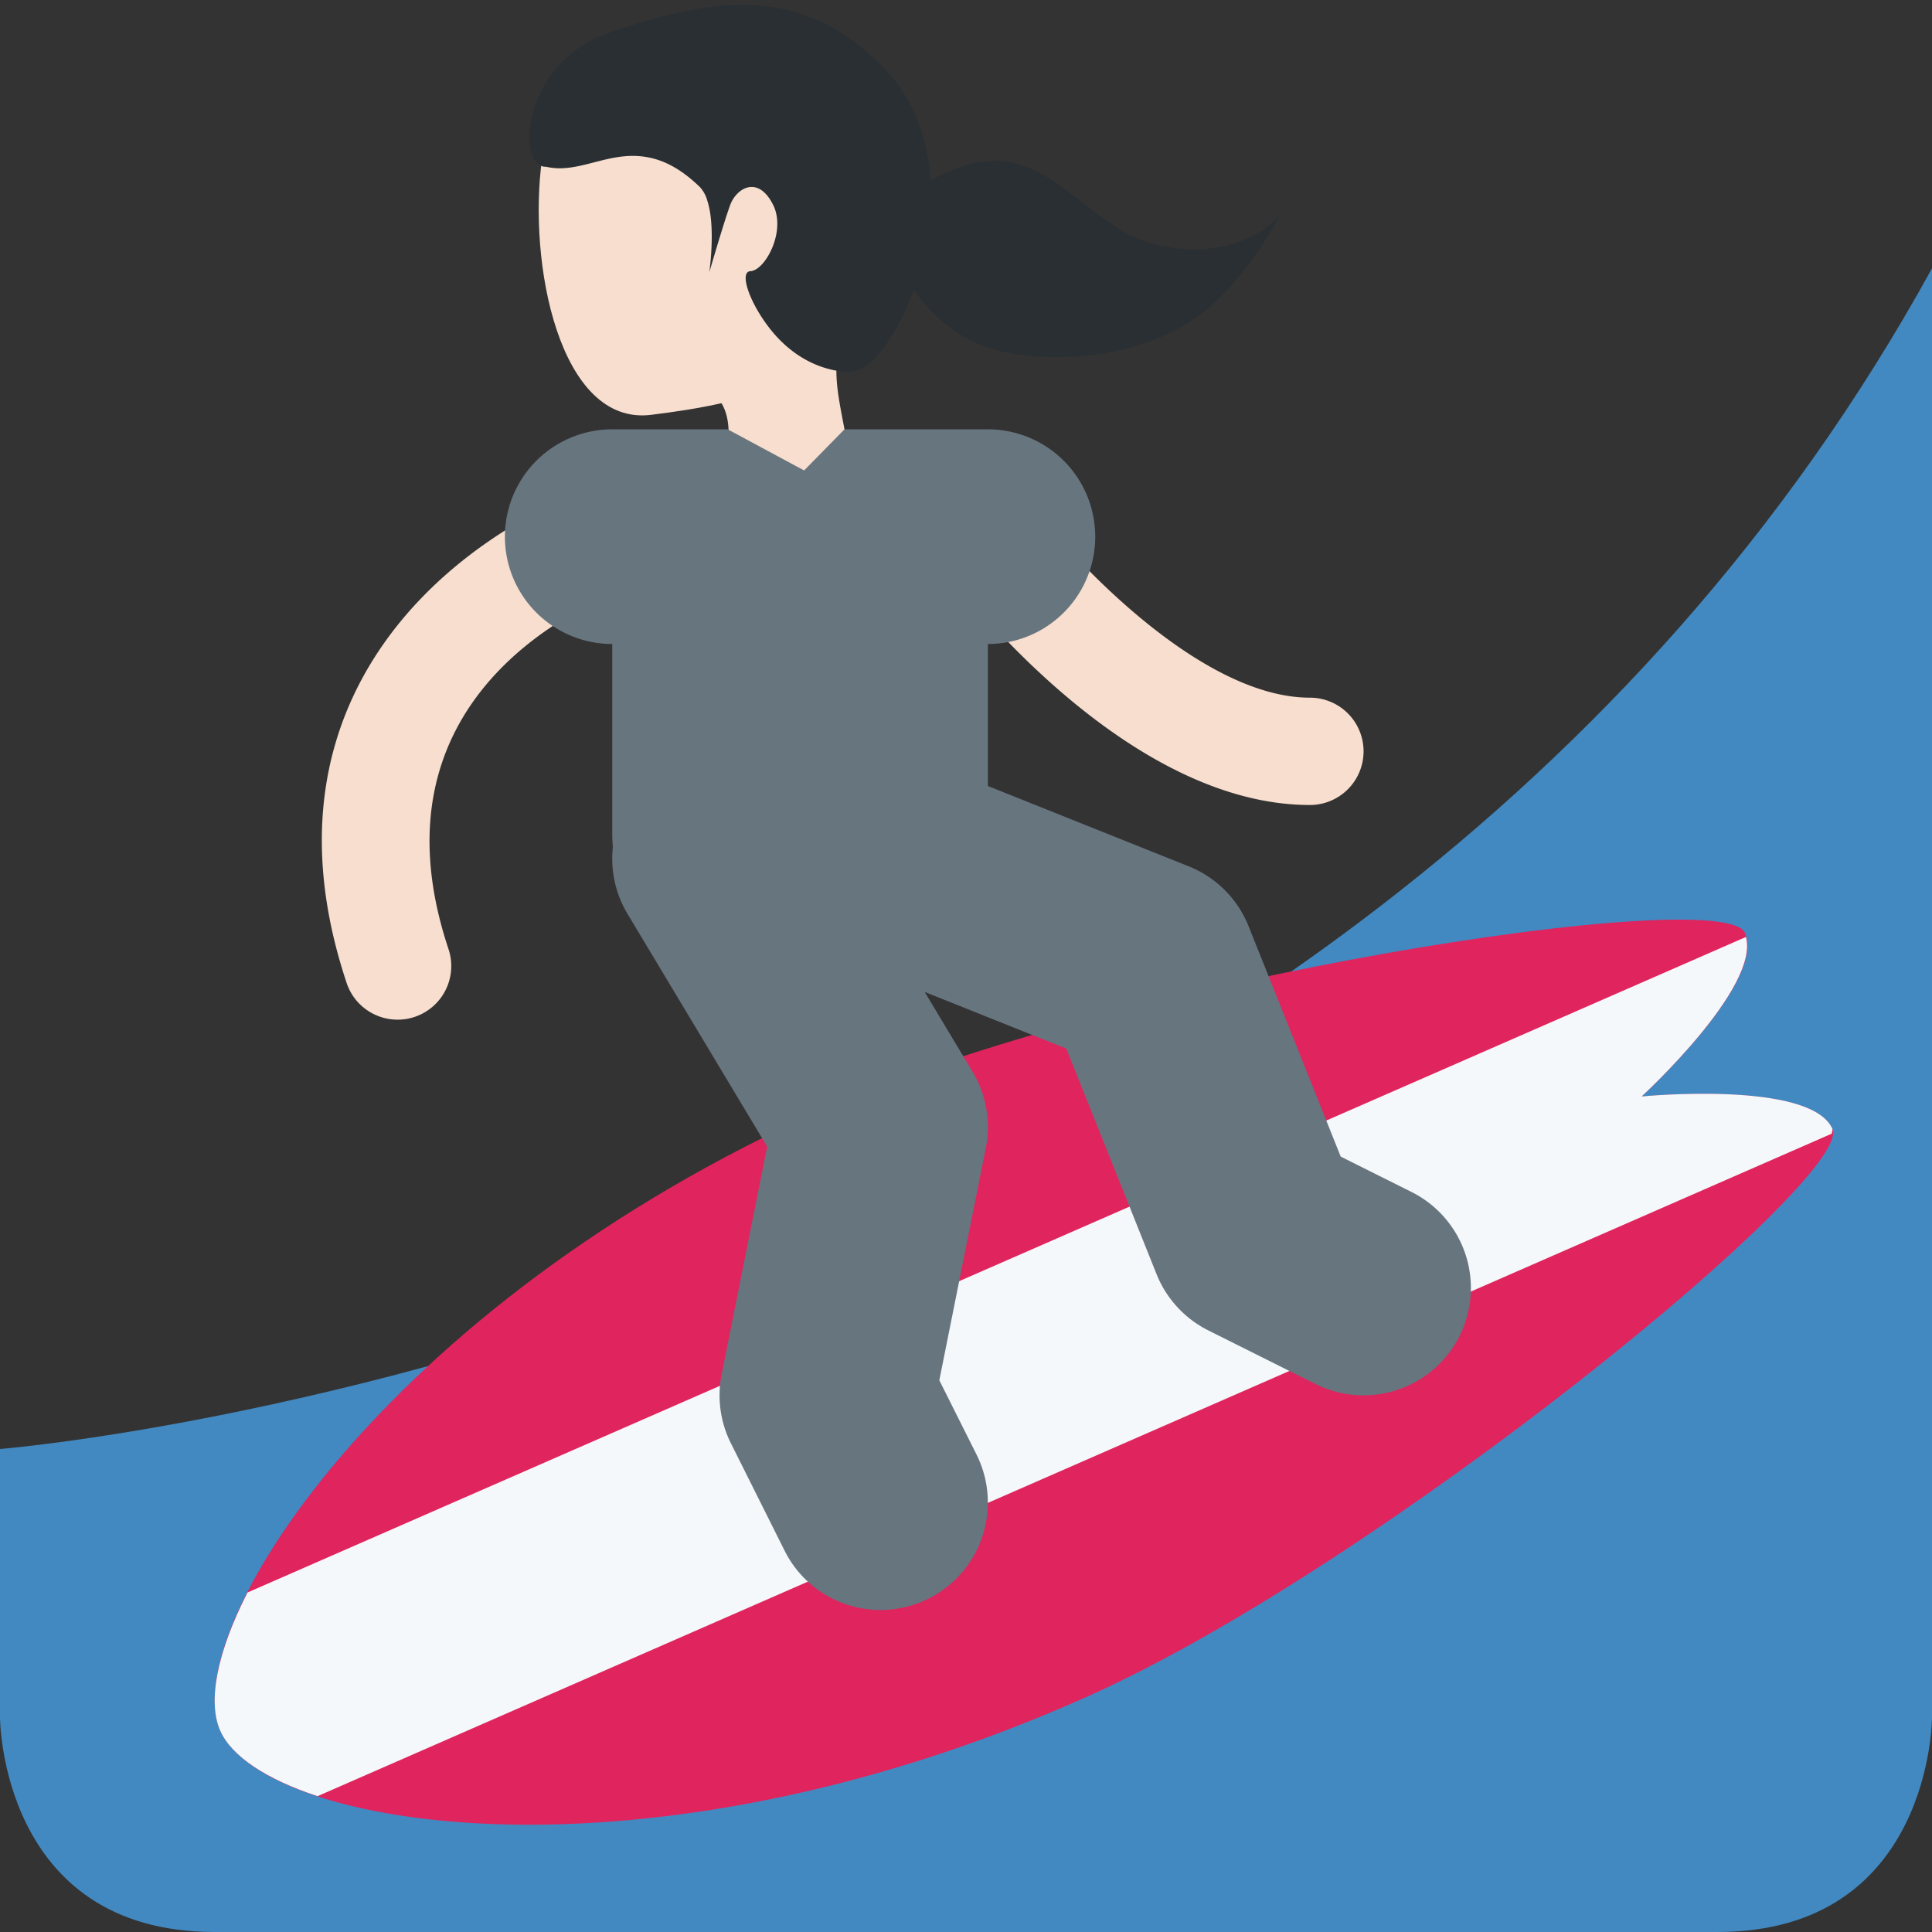 <svg xmlns="http://www.w3.org/2000/svg" viewBox="0 0 45 45"><rect x="0" y="0" width="45" height="45" fill="#333333" stroke="none"/><defs><clipPath id="a"><path d="M0 36h36V0H0v36z"/></clipPath></defs><g clip-path="url(#a)" transform="matrix(1.25 0 0 -1.25 0 45)"><path d="M36 31V4s0-4-4-4H4C0 0 0 4 0 4v5s25 2 36 22" fill="#4289c1"/><path d="M30.59 15.568s2.33 2.136 1.924 3.05c-.408.913-11.676-.832-17.154-3.278C7.14 11.672 3.292 5.574 4.107 3.748c.816-1.827 7.925-3.034 16.143.634 5.48 2.446 14.3 9.67 13.895 10.582-.41.913-3.555.604-3.555.604" fill="#e0245e"/><path d="M34.145 14.965c-.409.913-3.556.604-3.556.604s2.205 2.024 1.944 2.972L4.612 6.326c-.57-1.116-.748-2.037-.507-2.578.211-.472.85-.9 1.812-1.217l28.215 12.345c0 .028.021.069.011.089" fill="#f5f8fa"/><path d="M24.408 21c-3.4 0-6.462 3.95-6.8 4.4a1 1 0 0 0 1.6 1.201c.754-1.002 3.158-3.601 5.2-3.601a1 1 0 1 0 0-2M7.408 17c-.419 0-.809.265-.949.684-1.195 3.584.152 5.933 1.492 7.273 1.401 1.401 3.07 1.968 3.141 1.992a1 1 0 0 0 .635-1.897c-.516-.176-4.995-1.861-3.37-6.736A.999.999 0 0 0 7.408 17" fill="#f7dece"/><path d="M25.406 10c-.3 0-.605.067-.893.211l-2 1c-.438.22-.78.592-.962 1.046l-1.682 4.204-4.204 1.682a1.999 1.999 0 0 0-1.114 2.6 1.998 1.998 0 0 0 2.6 1.114l5-2c.508-.203.91-.606 1.114-1.114l1.717-4.294 1.32-.66A2 2 0 0 0 25.406 10" fill="#67757f"/><path d="M16.41 6a1.997 1.997 0 0 0-1.79 1.105l-1 2c-.2.398-.26.851-.173 1.288l.848 4.241-2.602 4.337a1.999 1.999 0 1 0 3.43 2.058l3-5a2 2 0 0 0 .246-1.422l-.866-4.327.694-1.385A2.002 2.002 0 0 0 16.41 6" fill="#67757f"/><path d="M14.656 35.26c-1.684.634-4.281-.255-4.555-2.215-.272-1.947.325-4.985 2.029-4.775 1.786.219 3.615.636 4.312 2.488.698 1.852-.102 3.868-1.786 4.502" fill="#f7dece"/><path d="M16.002 30.224c2.442 2.869-3.441 2.589-3.441 2.589-1.113-.04-.347-1.895-.871-2.908-.36-.701 1.153-1.073 1.153-1.073s.695.01.732-.832v-.007a2.468 2.468 0 0 0-.114-.81c-.498-1.686 1.766-2.72 2.263-1.03.197.668.12 1.256.02 1.799l-.008.048c-.151.807-.338 1.515.266 2.224" fill="#f7dece"/><path d="M18.408 28h-2.672l-.752-.766L13.56 28h-2.152a2 2 0 0 1 0-4v-3.5a3.5 3.5 0 1 1 7 0V24a2 2 0 0 1 0 4" fill="#67757f"/><path d="M16.578 34.613c-.49.557-1.065.957-1.762 1.162-.914.268-2.02.133-3.525-.41-1.382-.498-1.63-2.049-1.29-2.395.04-.02.065-.057.108-.07.027-.009.052-.005.08-.01.586-.13 1.128.283 1.803.192.315-.042.657-.186 1.052-.57a.618.618 0 0 0 .135-.249c.162-.488.038-1.336.038-1.336s.271.934.39 1.256c.11.3.513.57.8-.002.246-.495-.152-1.222-.424-1.234-.209-.01-.029-.565.352-1.057.5-.645 1.086-.786 1.374-.814.112-.01.535-.139 1.122 1.061.587 1.2.873 3.197-.253 4.476" fill="#292f33"/><path d="M21.434 31.47c-1.21.351-1.959 1.902-3.429 1.454-1.782-.543-1.26-1.789-1.26-1.789s.443-1.264 1.783-1.648c.858-.246 2.544-.243 3.736.577.916.631 1.578 1.91 1.578 1.91-.557-.58-1.495-.769-2.407-.504" fill="#292f33"/></g></svg>